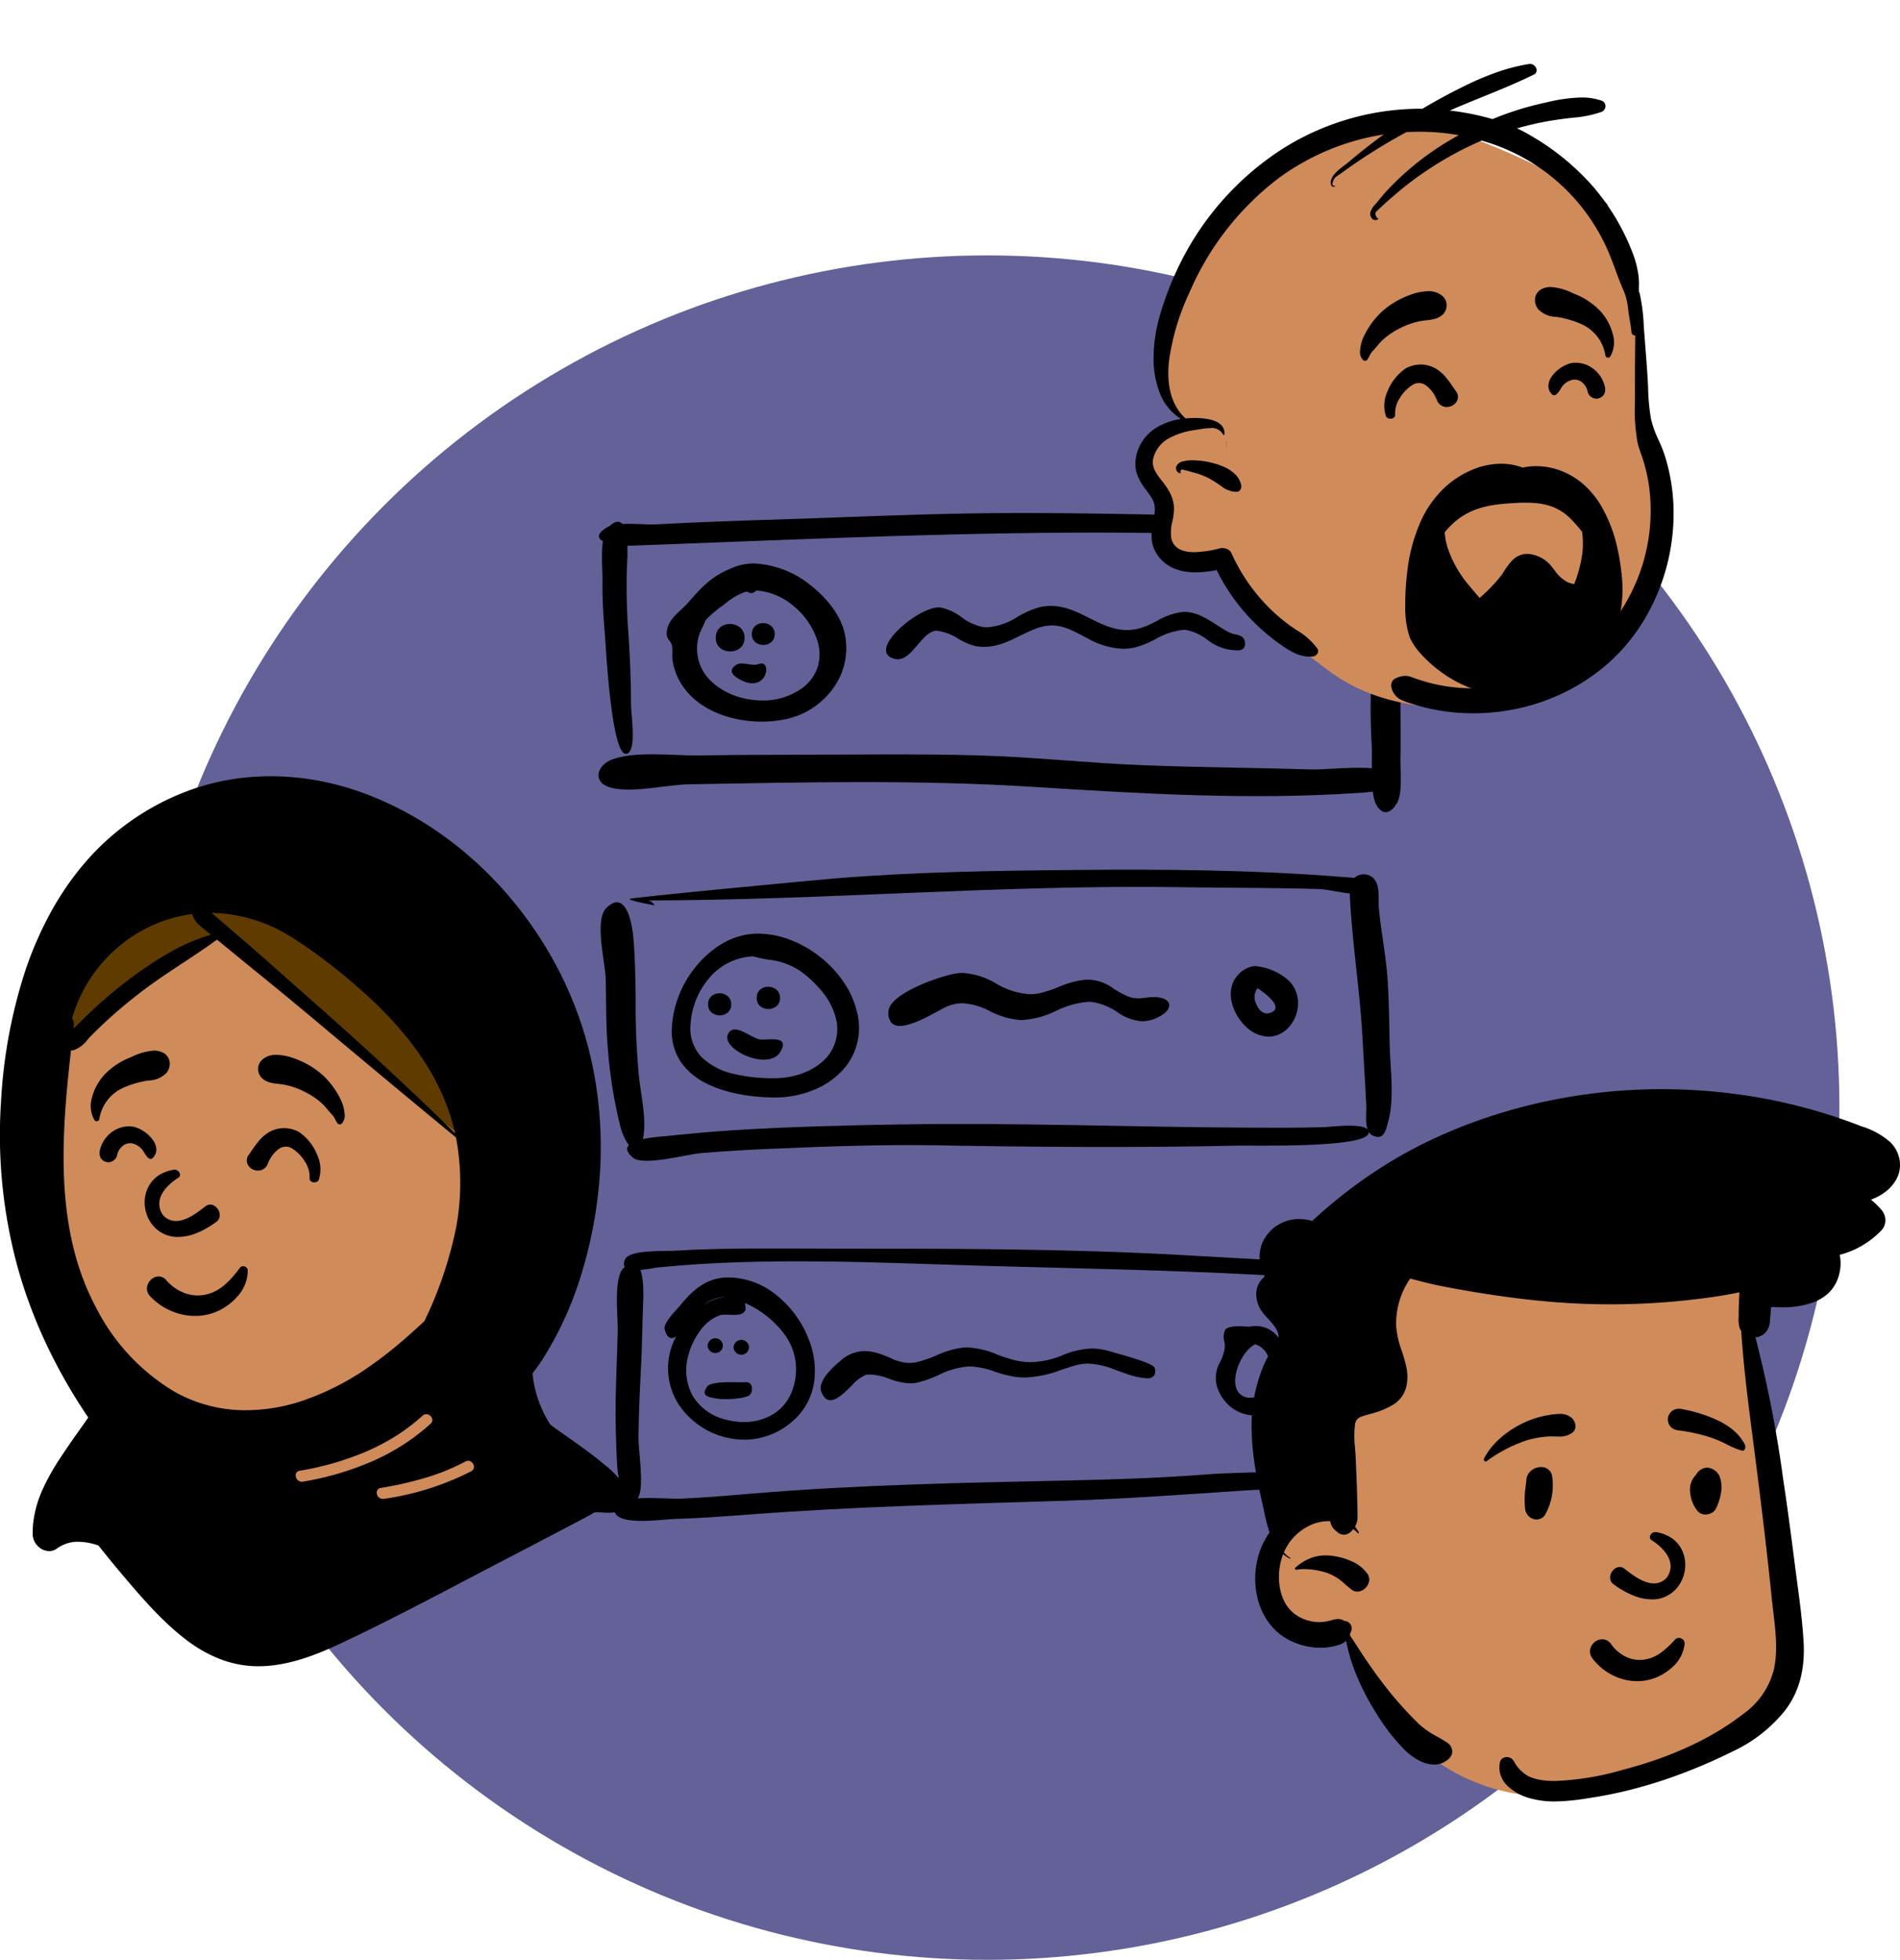 <svg xmlns="http://www.w3.org/2000/svg" width="334.414" height="344.952" viewBox="0 0 334.414 344.952">
  <g id="timline-2" transform="translate(12008.75 -5469.048)">
    <circle id="Ellipse_136" data-name="Ellipse 136" cx="150" cy="150" r="150" transform="translate(-11985 5514)" fill="#636198"/>
    <g id="Cells" transform="translate(-11903.618 5559.216)">
      <path id="Fill_5" data-name="Fill 5" d="M1.082,1C-.487,2.568.123,8.136.09,10.2.039,13.4.239,16.584.507,19.78.687,21.92,1.7,42.343,4.518,40.775c1.589-.884.593-6.792.59-8.66-.006-4.154-.179-8.3-.456-12.444A108.911,108.911,0,0,1,4.381,8.163C4.417,7.222,5.3-3.222,1.082,1" transform="translate(0.822 1.665)"/>
      <path id="Fill_7" data-name="Fill 7" d="M69.963.018C56.482.125,43.007.79,29.532,1.2c-6.484.2-12.964.445-19.441.8-2.207.123-6.941-.584-8.779.592-4.082,2.611,2.5,3.221,4.256,3.157,26.666-.967,53.341-2.24,80.03-2.3,13.092-.029,26.177.344,39.271.26,5-.032,10.547-2.188,11.811,3.637,1.427,6.574-.213,13.893-.659,20.5a115.9,115.9,0,0,0,.007,13.134c.127,2.823-.2,6,.295,8.773.48,2.667,2.4,4.267,4.156,1.279,1.05-1.785.528-6.194.6-8.262.094-2.786.006-5.57.006-8.356,0-6.8.959-13.574.832-20.373C141.833,9.657,141.6,1.709,136.07.656,129.981-.5,122.5.662,116.264.591,100.824.415,85.409-.1,69.963.018" transform="translate(0.277 0.131)"/>
      <path id="Fill_9" data-name="Fill 9" d="M32.888.084q-7.625,0-15.25.115C13.279.27,6.425-.638,2.368.922c-2.778,1.068-3.515,4.169,0,4.995,3.834.9,9.613-.572,13.624-.643,20.115-.355,40.424-.818,60.512.454,18.822,1.192,38.007,2.347,56.857,1.089,1.586-.106,9.675-.428,5.984-3.46-2.153-1.77-10.881-.606-13.679-.69-9.871-.3-19.751-.364-29.618-.738C86.308,1.559,76.613.464,66.871.193,55.553-.122,44.21.084,32.888.084" transform="translate(0.206 42.6)"/>
      <path id="face" d="M16.725,27.834h0c-6.889,0-14.409-3.308-15.679-10.7A6.878,6.878,0,0,1,1,15.824a5.859,5.859,0,0,0-.072-1.412,2.726,2.726,0,0,0-.441-.823A2.163,2.163,0,0,1,0,12.539c-.014-2.014,1.152-3.11,2.5-4.38A19.986,19.986,0,0,0,3.991,6.654C6.68,3.536,8.379,2.008,11.94.617A9.38,9.38,0,0,1,15.37,0,17,17,0,0,1,25.378,3.879c3.133,2.442,5.3,5.514,5.949,8.43a11.99,11.99,0,0,1-1.656,9.12,13.761,13.761,0,0,1-8.642,5.957A20.4,20.4,0,0,1,16.725,27.834ZM5.96,11.931h0a7.847,7.847,0,0,0,.758,7.5c1.975,2.843,5.942,4.68,10.106,4.681a11.715,11.715,0,0,0,6.721-1.964,7.523,7.523,0,0,0,3.041-3.931,7.758,7.758,0,0,0-.036-4.538A13.032,13.032,0,0,0,22.46,7.6,11.3,11.3,0,0,0,15.8,4.761a1.723,1.723,0,0,1-.95.467.819.819,0,0,1-.391-.12l-.009,0a.891.891,0,0,0-.426-.125.96.96,0,0,0-.29.049,11.65,11.65,0,0,0-3.4,2.013l-.246.186-.284.213a19.3,19.3,0,0,0-2.919,2.5c0,.005-.107.23-.236.515-.251.554-.671,1.478-.694,1.488a.02.02,0,0,1,0-.012Z" transform="translate(12.209 9.01)"/>
      <path id="Fill_13" data-name="Fill 13" d="M0,2.433c0,3.212,5.073,3.212,5.073,0C5.073-.742,0-.879,0,2.433" transform="translate(20.847 19.657)"/>
      <path id="Fill_15" data-name="Fill 15" d="M0,1.933c0,2.552,4.031,2.552,4.031,0C4.031-.59,0-.7,0,1.933" transform="translate(27.193 19.507)"/>
      <path id="Fill_17" data-name="Fill 17" d="M4.788.094C3.5.59,1.86-.438.8.24c-1.877,1.2,0,2.289,1.011,2.771C6.34,5.184,7.146-.809,4.788.094" transform="translate(23.654 26.608)"/>
      <path id="Fill_19" data-name="Fill 19" d="M2.054,9.385a2.284,2.284,0,0,1-.6-.083C.381,9.009-.1,8.409.018,7.518c.2-1.484,2.028-3.374,3.673-4.648C5.77,1.26,7.911.259,9.279.259a2.417,2.417,0,0,1,.338.023,9.348,9.348,0,0,1,3.69,1.712,9.081,9.081,0,0,0,3.831,1.732,5.962,5.962,0,0,0,.679.039A11.537,11.537,0,0,0,23.174,1.9a15.75,15.75,0,0,1,3.9-1.686A8.92,8.92,0,0,1,29.023,0c2.5,0,4.651,1.08,6.73,2.123l.042.021c2.059,1.033,4.188,2.1,6.59,2.1a8.628,8.628,0,0,0,3-.549c.332-.121.693-.274,1.106-.467l.026-.01c.4-.19.8-.394,1.191-.592a11.843,11.843,0,0,1,4.417-1.56c.126-.008.253-.012.379-.012,2.131,0,3.958,1.172,5.724,2.306.7.447,1.416.909,2.134,1.283a4.7,4.7,0,0,0,1.061.344c.842.2,1.636.393,1.746,1.4a1.311,1.311,0,0,1-.236,1.061,1.448,1.448,0,0,1-1.141.364,8.985,8.985,0,0,1-.99-.075c-.132-.015-.256-.029-.377-.04a8.78,8.78,0,0,1-3.894-1.755A8.72,8.72,0,0,0,52.782,4.23a4.045,4.045,0,0,0-.42-.022A12.737,12.737,0,0,0,47.348,5.88a16.237,16.237,0,0,1-3.79,1.486,9.966,9.966,0,0,1-1.822.172,13.614,13.614,0,0,1-6.3-1.858l-.659-.343c-2.029-1.061-3.632-1.9-5.574-1.9a8.268,8.268,0,0,0-3.12.671c-.877.355-1.713.761-2.521,1.154-2.048,1-3.982,1.937-6.311,1.937a8.936,8.936,0,0,1-1.48-.126A11.32,11.32,0,0,1,12.7,5.77a9.032,9.032,0,0,0-3.72-1.4,2.489,2.489,0,0,0-.27.014C7.534,4.518,6.534,5.7,5.566,6.84,4.506,8.091,3.411,9.385,2.054,9.385Z" transform="translate(50.818 16.483)"/>
      <path id="Fill_21" data-name="Fill 21" d="M78.232.053C64.377.181,50.475.386,36.658,1.5,33.383,1.76-.063,4.918,0,5.146c.117.421,4.419,1.064,4.392,1.163Q3.957,5.23,2.4,5.416c31.721,0,63.341-2.84,95.1-2.329,7.981.128,15.992.074,23.967.326,1.991.063,6.924,1.49,8.488.591,4.1-2.36-3.351-2.632-4.586-2.731C109.746.022,93.907-.1,78.232.053" transform="translate(5.659 62.906)"/>
      <path id="Fill_23" data-name="Fill 23" d="M.962,1.037C-1.11,3.114.8,10.584.879,13.392c.118,4.06.021,8.148.377,12.2a82.5,82.5,0,0,0,2.251,14.04c.668,2.472,3.014,6.4,3.944,1.909.664-3.208-.344-7.464-.695-10.733a126.508,126.508,0,0,1-.6-13.081c-.016-3.828-.089-7.673-.4-11.489C5.59,4.254,4.593-2.575.962,1.037" transform="translate(0.591 68.655)"/>
      <path id="Fill_25" data-name="Fill 25" d="M48.414.083c-9.832.169-19.686.4-29.5,1.015C14.89,1.35,10.87,1.725,6.861,2.15c-.818.086-9.871.454-5.826,3.8,1.826,1.508,9.337-.577,11.817-.794,4.172-.366,8.344-.6,12.528-.781,9.7-.412,19.42-.775,29.124-.607,17.724.308,35.333.445,53.062.049,2.519-.056,22.252.471,22.922-2.149.54-2.112-6.517-1.143-7.8-1.1-4.72.141-9.441.108-14.163.084-20-.1-40.122-.9-60.11-.56" transform="translate(5.251 107.655)"/>
      <path id="Fill_27" data-name="Fill 27" d="M0,2.46c.312,8.754,1.8,17.5,2.28,26.279.218,4.014.474,8.024.671,12.039.063,1.3-.459,4.416,1.073,5.161,2.1,1.022,2.384-1.037,2.777-2.43,1.136-4.023.368-9.249.264-13.381-.1-4-.107-8.011-.4-12.005-.3-4.081-1.124-8.085-1.505-12.151C5,4.252,5.562,1.39,3.737.323A2.5,2.5,0,0,0,0,2.46" transform="translate(132.398 63.727)"/>
      <path id="face-2" data-name="face" d="M18.177,28.838h-.153c-2.625-.023-7.646-.366-11.774-2.406A11.9,11.9,0,0,1,1.8,22.856,9.662,9.662,0,0,1,0,17.131,18.5,18.5,0,0,1,4.208,5.861,17.085,17.085,0,0,1,8.839,1.788,12.382,12.382,0,0,1,14.527.018c.23-.012.464-.018.7-.018a15.84,15.84,0,0,1,5.658,1.1,19.928,19.928,0,0,1,5.2,2.968,19.843,19.843,0,0,1,4.1,4.346,15.675,15.675,0,0,1,2.384,5.233,11.061,11.061,0,0,1-1.95,9.749,13.81,13.81,0,0,1-5.429,4.028,17.928,17.928,0,0,1-7.007,1.414h0Zm-3.87-24.85A10.733,10.733,0,0,0,6.514,7.909,13.861,13.861,0,0,0,3.3,16.2a7.241,7.241,0,0,0,1.962,5.526,11.73,11.73,0,0,0,5.75,2.976,28.786,28.786,0,0,0,6.777.741l.46,0c3.911-.049,7.511-1.626,9.4-4.116a7.647,7.647,0,0,0,1.134-6.836,11.881,11.881,0,0,0-2.29-4.271,20.461,20.461,0,0,0-3.527-3.4,12.075,12.075,0,0,0-5.9-2.239,25.967,25.967,0,0,1-2.75-.587Z" transform="translate(13.096 74.167)"/>
      <path id="Fill_31" data-name="Fill 31" d="M0,1.955c0,2.581,4.078,2.581,4.078,0C4.078-.6,0-.706,0,1.955" transform="translate(19.496 84.659)"/>
      <path id="Fill_33" data-name="Fill 33" d="M0,1.971c0,2.6,4.111,2.6,4.111,0C4.111-.6,0-.712,0,1.971" transform="translate(28.05 83.51)"/>
      <path id="Fill_35" data-name="Fill 35" d="M.471.343c-2.654,2.65,6.671,7.3,8.87,3.609C11.147.924,7.215,1.928,5.82,1.764,4.305,1.586,1.708-.89.471.343" transform="translate(22.863 91.026)"/>
      <path id="Fill_37" data-name="Fill 37" d="M2.021,9.317h0A1.954,1.954,0,0,1,.553,8.794,2.655,2.655,0,0,1,0,6.8C.121,3.642,8.869.652,11.631.135A7.805,7.805,0,0,1,13.065,0a13.114,13.114,0,0,1,5.871,1.857l.025.013a13.213,13.213,0,0,0,5.957,1.871,8.2,8.2,0,0,0,1.785-.2,23.319,23.319,0,0,0,3.24-1.069,16.83,16.83,0,0,1,4.47-1.263c.25-.022.5-.034.731-.034a7.744,7.744,0,0,1,4.462,1.575A16.572,16.572,0,0,0,42.12,4.108a4.6,4.6,0,0,0,1.812.36,10.319,10.319,0,0,0,1.317-.11l.03,0a11.006,11.006,0,0,1,1.407-.113c.134,0,.268,0,.4.013,1.333.085,2.177.534,2.316,1.231.151.761-.585,1.639-1.92,2.292a6.359,6.359,0,0,1-2.82.721,8.587,8.587,0,0,1-4.4-1.625,10.7,10.7,0,0,0-4.343-1.757,6.589,6.589,0,0,0-.7-.037,15.248,15.248,0,0,0-5.667,1.565l-.091.038a15.84,15.84,0,0,1-5.932,1.6c-.11,0-.221,0-.329-.007A14.185,14.185,0,0,1,17.809,6.7,11.493,11.493,0,0,0,13.052,5.33,7.212,7.212,0,0,0,10.3,5.9c-.331.135-.865.426-1.54.8C6.848,7.739,3.96,9.317,2.021,9.317Z" transform="translate(51.24 81.085)"/>
      <path id="point" d="M6.641,12.414h0a6,6,0,0,1-4.11-1.892A8.7,8.7,0,0,1,.154,6.287,5.614,5.614,0,0,1,.4,2.857,5.1,5.1,0,0,1,3.107.249,3.061,3.061,0,0,1,4.383,0a10.164,10.164,0,0,1,5.752,2.49,5.42,5.42,0,0,1,1.688,4.142,6.176,6.176,0,0,1-2.091,4.579A4.717,4.717,0,0,1,6.641,12.414ZM4.7,3.888a2.573,2.573,0,0,0-.24,2.735c.412,1.039,1.15,1.711,1.88,1.711A1.26,1.26,0,0,0,6.61,8.3c.76-.168,1.18-.47,1.249-.9.222-1.375-3.127-3.5-3.162-3.518Z" transform="translate(111.498 79.885)"/>
      <path id="Fill_41" data-name="Fill 41" d="M37.7.032c-9.6,0-19.287-.2-28.876.37C7.214.5,1.066.192.235,1.878c-1.521,3.085,4.8,1.554,5.723,1.461,19.092-1.911,39.035-.812,58.19-.267,15.666.445,31.248.722,46.895,1.529q6.169.318,12.332.695c1.339.081,4.711.969,4.993-1.171.261-1.98-3.944-1.533-4.995-1.588q-12.532-.66-25.056-1.371C78.214.033,57.839.029,37.7.032" transform="translate(4.672 129.576)"/>
      <path id="Fill_43" data-name="Fill 43" d="M1.387.987c-1.793,1.783-.953,8.59-1,10.84C.3,15.762.111,19.694.028,23.628-.059,27.74.062,31.871.3,35.977c.1,1.724,1.517,10.056,3.745,5.288,1-2.131-.024-8.066-.009-10.48.027-4.394.264-8.769.483-13.157.188-3.772.195-7.548.36-11.321.052-1.2.195-9.022-3.5-5.32" transform="translate(3.211 132.053)"/>
      <path id="Fill_45" data-name="Fill 45" d="M131.645.008c-9.344.958-18.838.5-28.218,1.212-8.084.609-16.16.859-24.264,1.03-18.352.388-36.735.765-55.034,2.295-4.17.348-8.336.718-12.517.9C9.52,5.544.745,4.592.091,6.8c-1.113,3.754,8.271,2.269,10.3,2.21,4.451-.129,8.881-.45,13.32-.788C42.365,6.8,61.094,6.371,79.792,5.781c10.169-.321,20.268-1.065,30.414-1.742,5.057-.337,10.129-.348,15.185-.675,1.323-.086,6.007.083,6.959-.982.654-.731.819-2.516-.706-2.374" transform="translate(3.011 168.182)"/>
      <path id="Fill_47" data-name="Fill 47" d="M0,2.737C.323,11.7.829,20.651,1.132,29.612c.091,2.695-.723,7.524.778,9.9,2.413,3.821,4.3-.223,4.738-2.6,1.395-7.515-.1-15.816-.494-23.377C6,10.646,6.9,4.226,5.506,1.644,4.178-.815-.117-.568,0,2.737" transform="translate(131.486 130.941)"/>
      <path id="hola_:_" data-name="hola :)" d="M7.012,15.765a7.51,7.51,0,0,1-2.438-.446,6.679,6.679,0,0,1-2.7-1.823A7.451,7.451,0,0,1,.237,10.679,5.612,5.612,0,0,1,.8,6.3a8.2,8.2,0,0,0,.812-2.6,4.565,4.565,0,0,0-.081-.937A2.989,2.989,0,0,1,1.672.672C1.993.249,2.774.043,4.058.043c.472,0,.932.026,1.338.049.207.012.4.023.562.028A5.806,5.806,0,0,1,7.106,0a4.89,4.89,0,0,1,4.207,2.463,10.293,10.293,0,0,1,1.461,5.419,9.123,9.123,0,0,1-2.186,6.409A4.863,4.863,0,0,1,7.012,15.765ZM6.961,3.214h0C4.806,4.256,2.978,8.2,3.53,10.609a2.466,2.466,0,0,0,2.7,1.994,5.678,5.678,0,0,0,.8-.06,2.905,2.905,0,0,0,2.042-1.311A5.12,5.12,0,0,0,9.841,8.7,7.073,7.073,0,0,0,9.2,5.284,3.684,3.684,0,0,0,6.961,3.214Z" transform="translate(108.84 143.226)"/>
      <path id="Fill_51" data-name="Fill 51" d="M14.008,28.552h0A13.928,13.928,0,0,1,2.354,22.141a11.758,11.758,0,0,1-.279-11.814,1.369,1.369,0,0,1-.823.355c-.726,0-1.08-.97-1.227-1.549-.23-.907,1.2-2.5,2.153-3.549.218-.242.406-.45.536-.609C4.764,2.462,7.175.121,10.909.007,11.039,0,11.171,0,11.3,0a13.6,13.6,0,0,1,8.587,3.274,18.562,18.562,0,0,1,5.542,7.734,14.724,14.724,0,0,1,.871,7.58,11.163,11.163,0,0,1-3.742,6.693A12.8,12.8,0,0,1,14.008,28.552Zm-3.344-22a3.191,3.191,0,0,0-.913.1A7.38,7.38,0,0,0,6.235,9.425a12.643,12.643,0,0,0-1.991,4.082,9.488,9.488,0,0,0,.722,7.356A9.317,9.317,0,0,0,10.9,25.054a12.124,12.124,0,0,0,3.049.4,9.7,9.7,0,0,0,5.408-1.537,8.168,8.168,0,0,0,3.335-4.67,10.4,10.4,0,0,0-1.355-8.921,17.382,17.382,0,0,0-7.183-5.83q.032.27.063.54t.063.54c-.248.9-1.188,1.025-2.075,1.025-.263,0-.539-.012-.783-.022h-.025C11.139,6.564,10.9,6.554,10.665,6.554Zm.2-3.159A6.715,6.715,0,0,0,6.75,4.95,8.362,8.362,0,0,1,10.867,3.395Z" transform="translate(11.832 134.674)"/>
      <path id="Fill_53" data-name="Fill 53" d="M0,1.29a1.336,1.336,0,0,0,2.671,0A1.336,1.336,0,0,0,0,1.29" transform="translate(19.429 145.391)"/>
      <path id="Fill_55" data-name="Fill 55" d="M0,1.311a1.358,1.358,0,0,0,2.714,0A1.358,1.358,0,0,0,0,1.311" transform="translate(23.987 145.663)"/>
      <path id="Fill_57" data-name="Fill 57" d="M7.168.006C5.9.109,1.251-.323.436.79c-1.363,1.858.812,1.923,1.881,2.123.962.181,5.146.079,5.736-.776.521-.755.4-2.24-.885-2.131" transform="translate(18.887 153.109)"/>
      <path id="Fill_59" data-name="Fill 59" d="M1.718,9.293h0c-.67,0-1.186-.46-1.579-1.408C-.682,5.9,2.368,3.31,3.37,2.458A6.461,6.461,0,0,1,7.711.645a8.613,8.613,0,0,1,2.6.458c.739.235,1.359.5,1.958.755a8.011,8.011,0,0,0,3.3.879,6.726,6.726,0,0,0,1.581-.2A22.978,22.978,0,0,0,20.4,1.4,15.859,15.859,0,0,1,25.17.023c.2-.015.4-.023.6-.023A15.634,15.634,0,0,1,31.1,1.27a23.569,23.569,0,0,0,3.537,1.09A12.151,12.151,0,0,0,37,2.6a15.447,15.447,0,0,0,5.523-1.2A14.468,14.468,0,0,1,47.73.2a11.746,11.746,0,0,1,3.6.617c.163.052.482.141.886.255,2.061.58,6.351,1.787,6.556,2.523a1.554,1.554,0,0,1-.1,1.375,1.569,1.569,0,0,1-1.311.464,13.1,13.1,0,0,1-3.668-.839l-.006,0-.191-.065c-.494-.166-.97-.338-1.43-.5A14.392,14.392,0,0,0,47.1,2.849a8.327,8.327,0,0,0-2.311.333c-.874.249-1.689.518-2.477.778a19.7,19.7,0,0,1-6.367,1.335,13.365,13.365,0,0,1-1.769-.12A20.2,20.2,0,0,1,30.759,4.3a15.09,15.09,0,0,0-4.523-.955h-.054a14.229,14.229,0,0,0-5.437,1.52,20.8,20.8,0,0,1-3.721,1.325,6.03,6.03,0,0,1-1.274.135,11.223,11.223,0,0,1-3.605-.778l-.094-.032a10.432,10.432,0,0,0-3.317-.746,4.762,4.762,0,0,0-.805.067A6.981,6.981,0,0,0,5.444,6.748C4.227,7.941,2.848,9.293,1.718,9.293Z" transform="translate(39.314 146.989)"/>
    </g>
    <g id="Group_248" data-name="Group 248" transform="translate(-581 296.298)">
      <path id="_Skin" data-name="✋ Skin" d="M39.9.019C2.27,1.21,0,19.083,0,49.057s19.52,48.861,26.707,52.16S52.821,118.681,69.9,112.153s12.133-34.109,12.133-45.96S77.526-1.172,39.9.019Z" transform="translate(-11421.555 5326.399)" fill="#d08b5b"/>
      <path id="_hijab" data-name="🧕 hijab" d="M72.015,46.462Q60.345-1.125,29.406.027C-1.532,1.179-1.206,32.713.735,29.838q1.9-2.818,26.636-19.687l1.019-.694Z" transform="translate(-11417.303 5327.524)" fill="#5f3b00"/>
      <path id="_Ink" data-name="🖍 Ink" d="M64.98,0c-5.248,0-10.244,2.012-14.44,3.98C43.058,7.487,35.6,11.4,28.384,15.19l-.005,0c-2.217,1.164-4.509,2.367-6.765,3.539-5.6,2.91-10.186,5.31-14.417,7.553-.4.211-.923.5-1.439.82H5.629l-.278,0c-.321,0-.652-.02-1-.04s-.721-.043-1.08-.043a4.75,4.75,0,0,0-1.442.184A2.546,2.546,0,0,0,.116,28.929a3,3,0,0,0-.11,1.027,4.522,4.522,0,0,0,.645,2,15.264,15.264,0,0,0,3.393,3.539l.241.2c1.454,1.226,2.952,2.324,4.226,3.237.593.425,1.2.852,1.789,1.265,1.065.748,2.166,1.521,3.224,2.313l.04.06c.075.115.153.233.228.353a19.912,19.912,0,0,1,2.892,8.655,28.664,28.664,0,0,0-1.695,2.34A60.954,60.954,0,0,0,8.3,68.335a77.666,77.666,0,0,0-3.232,15.58A71.515,71.515,0,0,0,5.16,99.7a66.268,66.268,0,0,0,9.615,27.541,67.991,67.991,0,0,0,8.3,10.784,64.719,64.719,0,0,0,10.3,8.854,59.443,59.443,0,0,0,11.967,6.394,49.488,49.488,0,0,0,8.572,2.508,46.272,46.272,0,0,0,8.859.869,43.164,43.164,0,0,0,8.079-.757,40.628,40.628,0,0,0,6.609-1.862,43.759,43.759,0,0,0,6.26-2.934,44.912,44.912,0,0,0,5.732-3.873,43.591,43.591,0,0,0,5.024-4.679A48.87,48.87,0,0,0,98.157,138a53.283,53.283,0,0,0,3.12-4.924,62.989,62.989,0,0,0,4.7-10.7,89.677,89.677,0,0,0,4.258-23,88.218,88.218,0,0,0-3.08-29.695,86.478,86.478,0,0,0-5.1-13.419,95.424,95.424,0,0,0-7.173-12.476c.258-.387.543-.8.925-1.335,1.271-1.779,2.628-3.7,3.938-5.7a39.538,39.538,0,0,0,3.11-5.509,19.786,19.786,0,0,0,1.715-6.016,15.774,15.774,0,0,0,.09-2.07,2.99,2.99,0,0,0-.91-2.009,2.871,2.871,0,0,0-1.985-.884,2.284,2.284,0,0,0-1.36.45,6.244,6.244,0,0,1-3.781,1.2,11.26,11.26,0,0,1-3.544-.664c-1.313-1.663-2.674-3.332-4.045-4.96C85.8,12.471,82.146,8.135,77.8,4.777a24.333,24.333,0,0,0-6-3.465A18.71,18.71,0,0,0,65.011,0ZM28.018,36.165a.961.961,0,0,1-.638-.249,1.149,1.149,0,0,1-.356-.579.874.874,0,0,1,.467-1.027A49.162,49.162,0,0,1,42.85,29.458a1.152,1.152,0,0,1,.191-.016A1.1,1.1,0,0,1,44.1,30.47a.809.809,0,0,1-.72.916,64.29,64.29,0,0,0-7.636,1.72A38.232,38.232,0,0,0,28.5,36.037,1.016,1.016,0,0,1,28.018,36.165Zm7.364,8.2a1.119,1.119,0,0,1-1-.7.864.864,0,0,1,.253-.986,37.789,37.789,0,0,1,10.486-6.7,51.807,51.807,0,0,1,11.987-3.489,1.15,1.15,0,0,1,.192-.017,1.1,1.1,0,0,1,1.059,1.027.811.811,0,0,1-.719.918,51.123,51.123,0,0,0-11.511,3.3,38.633,38.633,0,0,0-5.3,2.758,33.129,33.129,0,0,0-4.779,3.624A.977.977,0,0,1,35.382,44.361ZM72.223,127.89l-.493-.4-.032-.026-.471-.383c-.812-.662-1.627-1.331-2.415-1.978l0,0c-1.185-.972-2.41-1.978-3.623-2.958-4.326-3.5-8.6-7.065-11.842-9.783-6.335-5.309-14.7-12.3-23.19-19.287a42.947,42.947,0,0,1-.025-15.842,68.717,68.717,0,0,1,5.59-16.487c1.675-1.567,3.1-2.837,4.476-4,1.639-1.379,3.2-2.585,4.764-3.686a46.6,46.6,0,0,1,12.37-6.383,31.4,31.4,0,0,1,9.743-1.612,25.351,25.351,0,0,1,12.512,3.192A36.325,36.325,0,0,1,93.448,63.02c7.347,13.636,6.234,29.9,4.465,45.388a1.163,1.163,0,0,0-.163-.012,1.321,1.321,0,0,0-.339.046,5.523,5.523,0,0,0-2.456,1.9c-.219.245-.426.476-.639.69-1.012,1.019-2.046,2.009-3.075,2.943-1.962,1.781-4.071,3.519-6.267,5.167-2.172,1.627-4.473,3.145-6.7,4.614C76.27,125.077,74.2,126.446,72.223,127.89Zm.955,4.71a27.193,27.193,0,0,1-14.465-4.522c-2.085-1.323-4.228-2.837-6.37-4.5-1.95-1.513-3.962-3.2-5.98-5.01-8.681-7.791-13.894-15.724-15.935-24.25l-.017-.07c-.034-.141-.068-.288-.1-.432,6.806,6.661,14.044,13.412,21.512,20.068,2.28,2.032,4.606,4.089,6.855,6.078l0,0,0,0c1.509,1.335,3.07,2.715,4.6,4.076,1.732,1.536,3.516,3.072,5.241,4.557l.634.546.7.6.006.005c.735.632,1.495,1.286,2.243,1.927.128.11.258.224.383.335l0,0C72.718,132.212,72.946,132.414,73.178,132.6Zm3.4-.2a1.244,1.244,0,0,0-.053-.218,3.824,3.824,0,0,0-.836-1.378,10.815,10.815,0,0,0-1.205-1.072l0,0-.225-.182c-.337-.272-.674-.548-.963-.785a34.2,34.2,0,0,0,6.987-2.983,62.082,62.082,0,0,0,6.4-4.142,77.621,77.621,0,0,0,6.728-5.495c1.039-.947,2.072-1.939,3.07-2.95.158-.159.327-.319.506-.489l0,0c.16-.151.325-.308.487-.469l-.028.236,0,.029-.044.376a1.637,1.637,0,0,0,.323,1.155,25.693,25.693,0,0,1-7.852,12.335A25.115,25.115,0,0,1,76.576,132.4Z" transform="translate(-11317.336 5466.029) rotate(180)"/>
      <path id="_Ink-2" data-name="🖍 Ink" d="M26.322,0a9.526,9.526,0,0,0-5.278,1.561,10.058,10.058,0,0,0-2.183,1.886,6.8,6.8,0,0,0-1.806,4.54.745.745,0,0,0,.177.475.83.83,0,0,0,.441.265.853.853,0,0,0,.194.023.783.783,0,0,0,.322-.068.687.687,0,0,0,.34-.335c.158-.208.367-.481.577-.745,1.58-1.95,3.1-3.352,5.377-3.854a6.383,6.383,0,0,1,1.37-.149,6.705,6.705,0,0,1,2.313.419A7.867,7.867,0,0,1,31.4,6.294a1.738,1.738,0,0,0,1.323.654h.011a2.034,2.034,0,0,0,1.407-.623A2.195,2.195,0,0,0,34.8,4.892a1.916,1.916,0,0,0-.544-1.407,10.905,10.905,0,0,0-2.295-1.87A11.107,11.107,0,0,0,29.26.422,10.56,10.56,0,0,0,26.322,0ZM29.3,13.9h0a8.729,8.729,0,0,0-3.112.627,15.718,15.718,0,0,0-3.66,2.077,1.406,1.406,0,0,0-.511.812,1.683,1.683,0,0,0,.072.912,2.075,2.075,0,0,0,.616.891,1.5,1.5,0,0,0,.96.375,1.362,1.362,0,0,0,.743-.228l.242-.187.008-.006c1.272-.983,3.193-2.469,5.037-2.469a3.007,3.007,0,0,1,2.241.994,3.314,3.314,0,0,1,.629,2.668c-.425,2.074-2.681,3.586-3.362,4a.628.628,0,0,0-.17.722.934.934,0,0,0,.91.646,1.273,1.273,0,0,0,.215-.019,6.79,6.79,0,0,0,2.388-.862,5.416,5.416,0,0,0,1.606-1.48,5.881,5.881,0,0,0,1.025-3.93,6.275,6.275,0,0,0-1.709-3.835A5.656,5.656,0,0,0,29.3,13.9ZM5.37,23.513a1.2,1.2,0,0,0-.347.051.7.7,0,0,0-.475.409,6.016,6.016,0,0,0,.291,4.381,8.889,8.889,0,0,0,3.2,4.018,5.556,5.556,0,0,0,2.635.679,5.279,5.279,0,0,0,2.54-.655,6.609,6.609,0,0,0,1.755-1.443,18.189,18.189,0,0,0,1.362-1.813c.179-.261.365-.531.553-.793a1.6,1.6,0,0,0,.269-1.485,1.92,1.92,0,0,0-1.09-1.125,2.086,2.086,0,0,0-.8-.165,1.832,1.832,0,0,0-.716.142,1.925,1.925,0,0,0-1.033,1.091,5.726,5.726,0,0,1-1.969,2.613,2.1,2.1,0,0,1-2.111.161,6.9,6.9,0,0,1-2.457-2.45,4.8,4.8,0,0,1-.806-2.862.649.649,0,0,0-.21-.546.818.818,0,0,0-.456-.2A1.073,1.073,0,0,0,5.37,23.513Zm36.24,3.529a1.562,1.562,0,0,0-.451.073,1.7,1.7,0,0,0-.7.421,1.4,1.4,0,0,0-.392.708,2.9,2.9,0,0,1-1.018,1.695,2.032,2.032,0,0,1-1.625.427,3.12,3.12,0,0,1-1.748-1.048,3.839,3.839,0,0,1-.367-.535l-.011-.018a3.906,3.906,0,0,0-.726-.953.708.708,0,0,0-.449-.169.671.671,0,0,0-.2.031,2.072,2.072,0,0,0-.774,1.681,3.083,3.083,0,0,0,.567,1.562,6.158,6.158,0,0,0,3.3,2.347,4.682,4.682,0,0,0,.982.1,5.011,5.011,0,0,0,2.882-.938,5.472,5.472,0,0,0,2.238-3.425,1.822,1.822,0,0,0-.092-1.011,1.419,1.419,0,0,0-.662-.736A1.573,1.573,0,0,0,41.609,27.042ZM.859,33.712a.417.417,0,0,0-.054,0,.507.507,0,0,0-.264.128A1.92,1.92,0,0,0,0,35.424a6.839,6.839,0,0,0,.7,2.657,14.4,14.4,0,0,0,3.056,4.2,14.856,14.856,0,0,0,4.8,2.926,10.332,10.332,0,0,0,3.425.755c.071,0,.142,0,.212,0a4.115,4.115,0,0,0,1.274-.242A3.352,3.352,0,0,0,14.6,45.01a2.106,2.106,0,0,0,.629-1.538A2.2,2.2,0,0,0,14.6,41.9a3.251,3.251,0,0,0-1.344-.785,7.813,7.813,0,0,0-1.467-.262,13.337,13.337,0,0,1-1.429-.211,13.428,13.428,0,0,1-3.451-1.26,12.773,12.773,0,0,1-3.235-2.293c-.211-.226-.412-.465-.606-.7l-.005-.006c-.181-.215-.351-.418-.533-.617-.2-.221-.388-.443-.61-.711a3.023,3.023,0,0,1-.172-.3c-.044-.092-.087-.177-.13-.259-.081-.152-.158-.285-.231-.4-.144-.242-.218-.3-.277-.325A.62.62,0,0,0,.859,33.712Zm42.793.548a.49.49,0,0,0-.081.007.483.483,0,0,0-.246.12.463.463,0,0,0-.138.239,7.283,7.283,0,0,1-3.911,5.39,16.73,16.73,0,0,1-3.644,1.225c-.351.083-.728.138-1.093.192l-.017,0a4.6,4.6,0,0,0-3.156,1.331,2.657,2.657,0,0,0-.492.96,2.448,2.448,0,0,0-.059,1.033,2.121,2.121,0,0,0,1.152,1.57,3.467,3.467,0,0,0,1.609.368,10.533,10.533,0,0,0,3.866-1.079l.085-.036,0,0,.282-.12a12.688,12.688,0,0,0,4.424-2.952,9.561,9.561,0,0,0,2.274-4.2,5.043,5.043,0,0,0-.459-3.824.454.454,0,0,0-.207-.182A.478.478,0,0,0,43.652,34.261Z" transform="translate(-11367.086 5404.366) rotate(180)"/>
    </g>
    <g id="Group_246" data-name="Group 246" transform="translate(-11788.448 5660.753)">
      <g id="head_Pomp" data-name="head/Pomp" transform="translate(0)">
        <path id="_Skin-2" data-name="✋ Skin" d="M83.353,23.305c-.965-5.84,2.2-7.051,0-12.6C78.458.417,65.117.86,55.327.069c-10.919-.418-21.971,1.023-32.038,5.4A51.594,51.594,0,0,0,16.355,9.14,3.024,3.024,0,0,0,15.91,13.9C7.194,26.24,12.179,42.808,5.224,55.8c-1.285,2.322-2.984,4.4-4.1,6.821C-.574,66.295-.683,71.558,3.167,74c5.422,2.91,8.447-2.852,11.111,5.5,13.3,29.122,40.054,30.763,65.448,15.579a21.977,21.977,0,0,0,6.1-4.523c3.766-4.238,3.322-10.2,3.405-15.489q.07-4.652.024-9.3C89.135,53.2,84.971,35.766,83.353,23.305Z" transform="translate(3.5 20)" fill="#d08b5b"/>
        <path id="_Ink-3" data-name="🖍 Ink" d="M53.376,125.372a15.916,15.916,0,0,1-4.334-.548,9.244,9.244,0,0,1-4.021-2.2A4.878,4.878,0,0,1,43.84,120.8a4.37,4.37,0,0,1-.143-2.307,1.086,1.086,0,0,1,.44-.7,1.323,1.323,0,0,1,.759-.228,1.378,1.378,0,0,1,1.178.614l.127.2a6.3,6.3,0,0,0,2.533,2.559,8.277,8.277,0,0,0,2.144.647,14.393,14.393,0,0,0,2.238.184l.277,0a49.3,49.3,0,0,0,12.078-2.007c8.358-2.17,15.636-5.556,21.048-9.792A13.683,13.683,0,0,0,91.9,102.2c.737-3.266.32-6.765-.083-10.149-.088-.737-.179-1.5-.254-2.236-.734-7.213-1.631-14.87-2.907-24.83l-.213-1.653q-.11-.849-.22-1.7v-.011c-.809-6.237-1.645-12.686-2.054-19.064a1.955,1.955,0,0,1-.36-.855l-.07-.452a3.759,3.759,0,0,1-.028-1.07c0-1.292.038-2.522.11-3.758.012-.225.023-.452.03-.672-1.218.268-2.507.5-3.94.718a126.1,126.1,0,0,1-18.716,1.4c-3.1,0-6.248-.117-9.344-.347-4.318-.322-8.871-.876-13.918-1.693-2.419-.391-4.783-.818-7.027-1.27-1.374-.275-2.748-.635-4.077-.984l-.013,0-.911-.238a13.8,13.8,0,0,0-2.457,8.572,16.988,16.988,0,0,0,.979,4.187,24.315,24.315,0,0,1,.81,2.893,8.022,8.022,0,0,1,.061,2.988,5.162,5.162,0,0,1-2.283,3.488,14.058,14.058,0,0,1-3.916,1.633l-1.183.342c-.943.275-1.573.536-1.735,1.615A18.723,18.723,0,0,0,18.2,63.2c.047.6.092,1.165.113,1.724.027.686.057,1.378.085,2.047.065,1.524.133,3.1.17,4.65.007.308.016.621.024.924v.007c.023.833.047,1.694.045,2.54a3.481,3.481,0,0,1-.443,1.91,7.16,7.16,0,0,1,.66.993.112.112,0,0,1,0,.113.127.127,0,0,1-.106.063.106.106,0,0,1-.077-.034,6.542,6.542,0,0,0-.788-.7,6.483,6.483,0,0,1-.493.535l-.015-.02a1.586,1.586,0,0,1-1.124.469,1.77,1.77,0,0,1-1.154-.449l-.193-.168a2.7,2.7,0,0,1-1.061-1.65v0c-.008-.039-.015-.079-.02-.118-.085,0-.174,0-.263,0A7.749,7.749,0,0,0,9.822,77a9.253,9.253,0,0,0-4.15,4.53,5.244,5.244,0,0,0,1.147,1,.057.057,0,0,1,.025.066.06.06,0,0,1-.056.043.065.065,0,0,1-.028-.007,5.491,5.491,0,0,1-1.22-.783,11.046,11.046,0,0,0-.623,2.408c-.4,2.733.163,6.573,3.065,8.4a7.393,7.393,0,0,0,3.917,1.15h.02a7.694,7.694,0,0,0,1.908-.275c.1-.026.21-.054.313-.082h0a4.01,4.01,0,0,1,1.044-.187,2.178,2.178,0,0,1,1.113.3l-.095.008a.541.541,0,0,0-.145.021,1.433,1.433,0,0,0,.28.01,1.3,1.3,0,0,1,1.1.649,1.336,1.336,0,0,1,.013,1.292l-.06.136-.016.034-.016.034-.036.234,0,.026v.006l-.006.037-.014.047a.224.224,0,0,1-.009.023l1.5,2.287a87.27,87.27,0,0,0,5.858,8.14,67.051,67.051,0,0,0,4.77,5.177,15.062,15.062,0,0,0,3.209,2.219c.6.342,1.22.695,1.82,1.1a1.9,1.9,0,0,1,.841,1.374,1.633,1.633,0,0,1-.491,1.336,3.7,3.7,0,0,1-2.686,1.131,5.949,5.949,0,0,1-2.807-.808,10.915,10.915,0,0,1-2.388-1.79,34.739,34.739,0,0,1-4.93-6.345,45.432,45.432,0,0,1-3.288-6.184,34.307,34.307,0,0,1-1.215-3.26,29.839,29.839,0,0,1-.852-3.386,3.681,3.681,0,0,1-1.293.7,10.216,10.216,0,0,1-2.96.5c-.114,0-.229.006-.344.006A12.1,12.1,0,0,1,6.874,97.1a10.193,10.193,0,0,1-3.766-3.077,12.021,12.021,0,0,1-2.047-4.335A14.657,14.657,0,0,1,.85,83.6a13.477,13.477,0,0,1,2.3-5.579,33.21,33.21,0,0,1-1-3.906c-.082-.382-.158-.742-.238-1.094l-.158-.687C1.245,70.1.88,68.255.605,66.519a47.076,47.076,0,0,1-.586-5.877A27.411,27.411,0,0,1,1.934,49.064a22.222,22.222,0,0,1,1.383-2.82c.139-.236.307-.473.484-.723a5.083,5.083,0,0,0,.881-1.607c.3-1.22-.86-2.492-1.884-3.615a9.7,9.7,0,0,1-1.253-1.555,5.392,5.392,0,0,1-.739-2.673,3.961,3.961,0,0,1,.949-2.565,4.03,4.03,0,0,1,.54-.532,7.129,7.129,0,0,1-.9-3.629,6.345,6.345,0,0,1,1.235-3.606,7.1,7.1,0,0,1,4.465-2.772,7.371,7.371,0,0,1,1.249-.1,8.748,8.748,0,0,1,2.333.32,85.82,85.82,0,0,1,10.453-8.3,80.544,80.544,0,0,1,11.64-6.51A93.164,93.164,0,0,1,52.022,2.1,97.988,97.988,0,0,1,82.214.514a94.68,94.68,0,0,1,24.154,5.653l.68.263.338.13A13.559,13.559,0,0,1,112.479,9.4a5.842,5.842,0,0,1,1.034,1.453,5.638,5.638,0,0,1,.533,1.658,5.254,5.254,0,0,1-.61,3.419,7.122,7.122,0,0,1-1.893,2.143A9.326,9.326,0,0,1,109,19.439a15.074,15.074,0,0,1,1.8,1.748,2.894,2.894,0,0,1,.742,1.857,2.574,2.574,0,0,1-.742,1.846,15.393,15.393,0,0,1-3.354,2.64,15.548,15.548,0,0,1-3.943,1.63,7.689,7.689,0,0,1-.522,4.648,6.552,6.552,0,0,1-1.684,2.286,8.029,8.029,0,0,1-2.375,1.4,15.708,15.708,0,0,1-5.669.9c-.542,0-1.111-.018-1.692-.054l-.125-.008-.23,2.632a3.17,3.17,0,0,1-.705,1.8,2.693,2.693,0,0,1-1.682.907c-.049.008-.1.013-.15.017a212.361,212.361,0,0,1,4.875,24.92c.575,3.818,1.133,7.861,1.808,13.111l.187,1.459c.136,1.072.283,2.166.425,3.224v0c.484,3.607.984,7.337,1.185,11.008a23.637,23.637,0,0,1-.036,3.191,18.786,18.786,0,0,1-.5,3.076,16.037,16.037,0,0,1-1.046,2.92,15.294,15.294,0,0,1-1.661,2.723,25.6,25.6,0,0,1-9.135,7.193,95.816,95.816,0,0,1-12.166,5.061c-2.1.7-4.229,1.32-6.318,1.835-2.154.531-4.333.969-6.476,1.3l-.583.09A39,39,0,0,1,53.376,125.372ZM18.6,88.443a1.6,1.6,0,0,1-.975-.334c-.43-.321-.819-.656-1.2-.98a8.814,8.814,0,0,0-3.109-1.973,13.556,13.556,0,0,0-4.025-.685,8.063,8.063,0,0,0-1.4.115.214.214,0,0,1-.036,0,.25.25,0,0,1-.227-.156.174.174,0,0,1,.056-.2,9.034,9.034,0,0,1,2.482-1.6,7.208,7.208,0,0,1,2.848-.568c.233,0,.472.01.712.031a11.877,11.877,0,0,1,3.7.929A6.847,6.847,0,0,1,20.4,85.334a1.778,1.778,0,0,1,.051,1.884A2.21,2.21,0,0,1,18.6,88.443Z" transform="translate(0 0)"/>
      </g>
      <g id="face_Smile" data-name="face/Smile" transform="translate(40.858 56.247)">
        <path id="_Ink-4" data-name="🖍 Ink" d="M27.008,47.953a9.523,9.523,0,0,1-3.612-.721,10.2,10.2,0,0,1-2.357-1.354,10.041,10.041,0,0,1-1.919-1.936,1.982,1.982,0,0,1-.4-1.535,2.213,2.213,0,0,1,.861-1.387,2.122,2.122,0,0,1,1.263-.44,1.832,1.832,0,0,1,.282.022,1.95,1.95,0,0,1,1.305.863l.077.106a6.738,6.738,0,0,0,2.469,2.072,5.605,5.605,0,0,0,2.449.572,5.426,5.426,0,0,0,.607-.034c2-.226,3.389-1.26,4.979-2.854.164-.167.337-.348.561-.587a.888.888,0,0,1,.466-.359.954.954,0,0,1,.3-.048,1.031,1.031,0,0,1,.845.441.942.942,0,0,1,.16.62,6.381,6.381,0,0,1-2.118,4.058,9.279,9.279,0,0,1-2.186,1.524,9.1,9.1,0,0,1-2.426.832A8.936,8.936,0,0,1,27.008,47.953Zm2.542-14.4h0a8.728,8.728,0,0,1-3.112-.627,15.718,15.718,0,0,1-3.66-2.077,1.406,1.406,0,0,1-.511-.812,1.683,1.683,0,0,1,.072-.912,2.075,2.075,0,0,1,.616-.891,1.5,1.5,0,0,1,.96-.375,1.363,1.363,0,0,1,.743.228l.248.191,0,0c1.272.983,3.193,2.469,5.037,2.469a3.007,3.007,0,0,0,2.241-.994,3.314,3.314,0,0,0,.629-2.668c-.425-2.074-2.681-3.586-3.362-4a.628.628,0,0,1-.17-.722.934.934,0,0,1,.91-.647,1.273,1.273,0,0,1,.215.019A6.789,6.789,0,0,1,32.8,22.6a5.416,5.416,0,0,1,1.606,1.48,5.882,5.882,0,0,1,1.025,3.93,6.275,6.275,0,0,1-1.709,3.835A5.656,5.656,0,0,1,29.55,33.557ZM9.3,19.5a2.041,2.041,0,0,1-1.325-.519,2.063,2.063,0,0,1-.695-1.334,15.024,15.024,0,0,1,.08-3.913c.047-.38.1-.773.13-1.2a2.342,2.342,0,0,1,.888-1.674,2.735,2.735,0,0,1,1.682-.591,2.073,2.073,0,0,1,1.272.4,1.886,1.886,0,0,1,.7,1.25,10.5,10.5,0,0,1-1.1,6.469A1.81,1.81,0,0,1,9.3,19.5Zm29.725-.887a1.785,1.785,0,0,1-1.4-.6,6.028,6.028,0,0,1-1.29-3.2,3.7,3.7,0,0,1,1.01-3.179,2.1,2.1,0,0,1,.162-.247,2.287,2.287,0,0,1,1.76-1.013,1.907,1.907,0,0,1,.534.079,2.574,2.574,0,0,1,1.719,1.5,5.3,5.3,0,0,1,.213,2.9,9.713,9.713,0,0,1-.88,2.737,1.777,1.777,0,0,1-.761.751A2.3,2.3,0,0,1,39.025,18.612ZM.329,9.29a.324.324,0,0,1-.27-.166.362.362,0,0,1-.022-.355A12.332,12.332,0,0,1,2.8,5.269,17.1,17.1,0,0,1,6.5,2.741,15.914,15.914,0,0,1,10.9,1.208l.469-.082A11.435,11.435,0,0,1,13.284.918a2.963,2.963,0,0,1,2.367.882,2.01,2.01,0,0,1,.475,1.428,1.308,1.308,0,0,1-.475.934,3.646,3.646,0,0,1-2.5.733c-.2,0-.4-.005-.6-.01h-.007c-.189,0-.4-.01-.617-.01-.2,0-.371,0-.535.014a16.9,16.9,0,0,0-3.72.634A25.275,25.275,0,0,0,.5,9.234.308.308,0,0,1,.329,9.29ZM45.588,7.4h0l-.2-.049A11.2,11.2,0,0,1,43.22,6.5l-.7-.347A19.573,19.573,0,0,0,40,5.081a29.7,29.7,0,0,0-5.733-1.266,2.342,2.342,0,0,1-1.15-.437,1.723,1.723,0,0,1-.643-.98A1.753,1.753,0,0,1,32.67.93a1.871,1.871,0,0,1,.908-.782A2.042,2.042,0,0,1,34.352,0,2.279,2.279,0,0,1,34.8.045l.359.074a25.656,25.656,0,0,1,6.192,2.011,12.519,12.519,0,0,1,2.723,1.79A7.948,7.948,0,0,1,46,6.408c.067.52,0,.648-.065.736l-.02.025-.018.024a.5.5,0,0,1-.307.2Z" transform="translate(0 0)"/>
      </g>
    </g>
    <g id="Group_247" data-name="Group 247" transform="translate(74.835 -223.077)">
      <g id="head_No_Hair_2" data-name="head/No Hair 2" transform="translate(-11895.5 5692.125)">
        <path id="_Skin-3" data-name="✋ Skin" d="M45.45,0c12.2,0,35.728,14.133,35.728,14.133S92.228,60.438,90,73.663s-13.823,29.427-33.023,29.427-24.416-6.774-29.034-9.853-13.926-17.09-13.926-17.09-6.316,1.967-8.17.829C3.216,75.359,3.535,71.109,2.7,67,2.09,63.969,0,61,0,59.311c0-6.118,4.347-5.681,6.537-7.147C1.742,47.436,3,31.043,9.05,22.433S33.255,0,45.45,0Z" transform="translate(13.663 21.707)" fill="#d08b5b"/>
        <path id="_Ink-5" data-name="🖍 Ink" d="M59.514,114.3a37.121,37.121,0,0,1-5.4-.4,32.457,32.457,0,0,1-4.916-1.115l-.6-.185a13.371,13.371,0,0,1-1.959-.74,3.2,3.2,0,0,1-1.566-2.07,1.391,1.391,0,0,1,.055-.922,1.22,1.22,0,0,1,.6-.692l.176-.076a4.1,4.1,0,0,1,1.59-.391,3.089,3.089,0,0,1,1.1.216c.809.3,1.645.58,2.486.819a29.29,29.29,0,0,0,5.1.992c1.127.111,2.264.167,3.379.167a32.155,32.155,0,0,0,7.017-.763,30.494,30.494,0,0,0,15.977-9.093,32.256,32.256,0,0,0,7.882-25.525,29.558,29.558,0,0,0-1.01-4.623c-.139-.464-.3-.927-.462-1.376-.133-.375-.27-.763-.392-1.149a11.253,11.253,0,0,1-.369-1.944c-.019-.146-.039-.3-.059-.444l-.026-.184a31.412,31.412,0,0,1-.2-4.923c0-.4.009-.823.009-1.236,0-.608,0-1.227,0-1.826V56.8c0-1.426,0-2.9.012-4.35l.02-2.332c.006-.687.015-1.5.029-2.333a.508.508,0,0,1-.079.006.585.585,0,0,1-.586-.509c-.059-.74-.184-1.48-.305-2.2-.084-.5-.171-1.011-.235-1.522l-.042-.328a11.584,11.584,0,0,0-.807-3.329c-.533-1.181-.988-2.417-1.427-3.613-.362-.984-.735-2-1.151-2.982a34.37,34.37,0,0,0-22.4-19.809l-.21.087h-.005c-.1.04-.2.082-.3.125a59.3,59.3,0,0,0-9.722,5.445,51.507,51.507,0,0,0-4.565,3.472l-.127.109c-.655.559-1.333,1.137-1.984,1.724-.293.264-.589.537-.88.81-.178.167-.366.348-.576.551a.72.72,0,0,0-.328.472,1.145,1.145,0,0,0,.3.827.124.124,0,0,1,.047-.01.137.137,0,0,1,.123.112.133.133,0,0,1-.061.155.894.894,0,0,1-.42.113.824.824,0,0,1-.643-.335,1.3,1.3,0,0,1-.243-1.061,3.654,3.654,0,0,1,.9-1.415c.077-.089.15-.174.219-.257l.054-.066c.555-.686,1.221-1.492,1.953-2.274a49.814,49.814,0,0,1,12.429-9.538,38.777,38.777,0,0,0-5.849-.594c-.34-.008-.684-.013-1.024-.013-.777,0-1.566.022-2.344.066-1.881,1.022-3.566,2-5.15,2.979-1.418.879-2.817,1.795-4.16,2.721-.618.426-1.269.888-2.112,1.5-.1.073-.216.15-.338.23l0,0a4.463,4.463,0,0,0-.833.646l-.021.026c-.16.209-.512.895-.36,1.2a.307.307,0,0,0,.3.154h.033a.065.065,0,0,1,.065.062.067.067,0,0,1-.049.076.805.805,0,0,1-.189.025.433.433,0,0,1-.355-.161,1.191,1.191,0,0,1-.106-.926c.232-1.052,1.415-1.954,2.366-2.678.242-.184.47-.358.669-.523l.063-.053c1.975-1.678,4.056-3.314,6.186-4.862a42.215,42.215,0,0,0-18.374,7.6A50.035,50.035,0,0,0,9.5,40.273,41.632,41.632,0,0,0,5.941,52.118C5.559,55.267,5.75,59.607,8.83,62.4l.037,0c.141-.014.287-.028.43-.038l.243-.015c.306-.016.615-.025.917-.025,1.577,0,3.667.22,4.665,1.268a2.07,2.07,0,0,1,.566,1.59.145.145,0,0,1-.143.13.1.1,0,0,1-.1-.065,2.223,2.223,0,0,0-2.277-1.14,10.84,10.84,0,0,0-1.732.179l-.783.129A13.558,13.558,0,0,0,5.943,65.87,5.57,5.57,0,0,0,3.109,69.6c-.243,1.487.654,2.629,1.52,3.733l0,0,.192.246A11.59,11.59,0,0,1,6.16,75.654a6.209,6.209,0,0,1,.633,2.372A9.874,9.874,0,0,1,6.52,80.46a8.415,8.415,0,0,0-.234,2.788c.256,1.784,1.631,2.689,4.087,2.689a19.552,19.552,0,0,0,4.478-.67,1.88,1.88,0,0,1,.448-.052,2.1,2.1,0,0,1,.94.221,1.416,1.416,0,0,1,.663.665,32.154,32.154,0,0,0,6.49,9.479,30.671,30.671,0,0,0,4.388,3.677c.216.148.432.293.641.433a11.835,11.835,0,0,1,3.6,3.208.8.8,0,0,1,.06.82,1.1,1.1,0,0,1-.87.59c-.161.014-.323.02-.483.02a6.418,6.418,0,0,1-2.7-.633,15.667,15.667,0,0,1-2.429-1.465,35.975,35.975,0,0,1-4.811-4.041,34.233,34.233,0,0,1-6.475-9.1l-.226.043a19.258,19.258,0,0,1-3.484.355,11.58,11.58,0,0,1-1.908-.15,8.371,8.371,0,0,1-1.8-.5A6.863,6.863,0,0,1,5.266,87.9a7.019,7.019,0,0,1-1.385-1.464,5.574,5.574,0,0,1-.959-2.419,8.576,8.576,0,0,1,.049-2.62c.052-.332.118-.665.182-.986.273-1.373.53-2.669-.257-3.97-.3-.5-.648-.969-.984-1.426A9.8,9.8,0,0,1,.245,72.088a6.01,6.01,0,0,1-.2-2.468,7.51,7.51,0,0,1,.715-2.377A7.782,7.782,0,0,1,3.8,63.964a11.488,11.488,0,0,1,4.248-1.47,9.236,9.236,0,0,1-3.782-4.655A16.68,16.68,0,0,1,3.2,51.76a27.824,27.824,0,0,1,1.153-7.635,54.208,54.208,0,0,1,2.7-7.259A50.808,50.808,0,0,1,25.391,15.273,45.507,45.507,0,0,1,50.139,7.892l.387,0c2.188-1.311,4.536-2.588,6.979-3.8l.507-.249a52.033,52.033,0,0,1,5.5-2.339A32.894,32.894,0,0,1,69.3.013,1.069,1.069,0,0,1,69.467,0,1.213,1.213,0,0,1,70.6.912a.839.839,0,0,1-.508.986C67.166,3.34,64.1,4.586,61.132,5.79c-1.9.773-3.874,1.573-5.788,2.417a45.446,45.446,0,0,1,7.514,1.508A53.914,53.914,0,0,1,71.6,6.938l.95-.211a28.251,28.251,0,0,1,5.919-.817,10.672,10.672,0,0,1,3.534.54,1.025,1.025,0,0,1,.741.958,1.116,1.116,0,0,1-.741,1.053A20,20,0,0,1,76.99,9.471l-.022,0-.407.047c-2.138.247-3.872.517-5.456.852-1.314.277-2.635.6-3.926.967A25.608,25.608,0,0,1,69.553,12.6a43.531,43.531,0,0,1,11.028,9.017,39.862,39.862,0,0,1,7.087,12.043,17.576,17.576,0,0,1,.88,3.6,12.315,12.315,0,0,1,.078,1.95c0,.309-.008.629,0,.945a.171.171,0,0,1,.11.117,33.7,33.7,0,0,1,.748,5.888v0c.03.441.061.9.1,1.338l.076.982c.164,2.111.333,4.294.476,6.444.046.7.078,1.413.108,2.106a37.936,37.936,0,0,0,.49,5.359,17.6,17.6,0,0,0,1.351,3.8,26.825,26.825,0,0,1,1.013,2.5,33.334,33.334,0,0,1,1.63,9.945,36.408,36.408,0,0,1-1.281,10.049,36.03,36.03,0,0,1-3.986,9.306,32.586,32.586,0,0,1-6.487,7.715,34.713,34.713,0,0,1-8.579,5.442,36.087,36.087,0,0,1-9.772,2.792A37.427,37.427,0,0,1,59.514,114.3ZM17.833,75.32c-.026,0-.052,0-.079,0a4.434,4.434,0,0,1-2.36-.795l-.38-.272A17.8,17.8,0,0,0,13.058,73,13.254,13.254,0,0,0,10.4,71.957l-.31-.088-.011,0h0c-.269-.077-.547-.156-.821-.228-.253-.067-.509-.126-.762-.176a.488.488,0,0,0-.248-.086c-.162,0-.275.144-.337.428a.13.13,0,0,1,.079.145.1.1,0,0,1-.1.086H7.884a.806.806,0,0,1-.6-.4.924.924,0,0,1-.07-.819,1.623,1.623,0,0,1,1.164-.862A6.156,6.156,0,0,1,10,69.767c.155,0,.318,0,.5.011l.168.008a14.523,14.523,0,0,1,4.807,1.083A6.844,6.844,0,0,1,17.532,72.2a3.682,3.682,0,0,1,1.093,1.976,1.1,1.1,0,0,1-.224.873A.722.722,0,0,1,17.833,75.32Zm-1.777-7.853a.013.013,0,0,1-.01,0l0-.008V66.3a.012.012,0,0,1,.012-.012.013.013,0,0,1,.01,0l0,.008v1.152A.012.012,0,0,1,16.056,67.467Z" transform="translate(11.75 11.25)"/>
      </g>
      <g id="face_With_Mask_Cheers" data-name="face/With_Mask/Cheers" transform="translate(-11857.704 5728.875)">
        <path id="_Ink-6" data-name="🖍 Ink" d="M5.37,23.184a1.2,1.2,0,0,1-.347-.051.7.7,0,0,1-.475-.409,6.016,6.016,0,0,1,.291-4.381,8.889,8.889,0,0,1,3.2-4.018,5.556,5.556,0,0,1,2.635-.679,5.279,5.279,0,0,1,2.54.655,6.609,6.609,0,0,1,1.755,1.443,18.19,18.19,0,0,1,1.362,1.813c.179.261.364.531.553.793a1.6,1.6,0,0,1,.269,1.485,1.92,1.92,0,0,1-1.09,1.125,2.086,2.086,0,0,1-.8.165,1.832,1.832,0,0,1-.716-.142,1.925,1.925,0,0,1-1.033-1.091,5.726,5.726,0,0,0-1.969-2.613,2.1,2.1,0,0,0-2.111-.161,6.9,6.9,0,0,0-2.457,2.45,4.8,4.8,0,0,0-.806,2.862.649.649,0,0,1-.21.546.818.818,0,0,1-.456.2A1.073,1.073,0,0,1,5.37,23.184Zm36.24-3.529a1.562,1.562,0,0,1-.451-.073,1.7,1.7,0,0,1-.7-.421,1.4,1.4,0,0,1-.392-.708,2.9,2.9,0,0,0-1.018-1.695,2.032,2.032,0,0,0-1.625-.427,3.12,3.12,0,0,0-1.748,1.048,3.841,3.841,0,0,0-.367.535l-.011.018a3.906,3.906,0,0,1-.726.953.708.708,0,0,1-.449.169.671.671,0,0,1-.2-.031,2.072,2.072,0,0,1-.774-1.681,3.083,3.083,0,0,1,.567-1.562,6.158,6.158,0,0,1,3.3-2.347,4.682,4.682,0,0,1,.982-.1,5.011,5.011,0,0,1,2.882.938,5.472,5.472,0,0,1,2.238,3.425,1.822,1.822,0,0,1-.092,1.011,1.419,1.419,0,0,1-.662.736A1.573,1.573,0,0,1,41.609,19.655ZM.859,12.985a.416.416,0,0,1-.054,0,.507.507,0,0,1-.264-.128A1.92,1.92,0,0,1,0,11.273,6.839,6.839,0,0,1,.7,8.616a14.4,14.4,0,0,1,3.055-4.2,14.856,14.856,0,0,1,4.8-2.926A10.331,10.331,0,0,1,11.981.735c.071,0,.143,0,.212,0a4.115,4.115,0,0,1,1.274.242,3.352,3.352,0,0,1,1.135.705,2.106,2.106,0,0,1,.629,1.538A2.2,2.2,0,0,1,14.6,4.8a3.251,3.251,0,0,1-1.344.785,7.812,7.812,0,0,1-1.467.262,13.34,13.34,0,0,0-1.429.211,13.428,13.428,0,0,0-3.451,1.26A12.773,12.773,0,0,0,3.673,9.609c-.211.226-.412.465-.606.7l0,.006c-.181.215-.351.419-.533.617-.2.221-.388.443-.61.711a3.022,3.022,0,0,0-.172.3c-.044.092-.087.177-.13.259-.081.152-.158.285-.231.4-.144.242-.218.3-.277.325A.62.62,0,0,1,.859,12.985Zm42.793-.548a.489.489,0,0,1-.081-.007.482.482,0,0,1-.246-.12.463.463,0,0,1-.138-.239,7.283,7.283,0,0,0-3.911-5.39,16.73,16.73,0,0,0-3.644-1.225c-.351-.083-.728-.138-1.093-.192l-.017,0A4.6,4.6,0,0,1,31.365,3.93a2.657,2.657,0,0,1-.492-.96,2.448,2.448,0,0,1-.059-1.033A2.121,2.121,0,0,1,31.966.368,3.467,3.467,0,0,1,33.575,0a10.533,10.533,0,0,1,3.866,1.079l.087.037.284.121a12.688,12.688,0,0,1,4.424,2.952,9.561,9.561,0,0,1,2.274,4.2,5.043,5.043,0,0,1-.459,3.824.454.454,0,0,1-.207.182A.478.478,0,0,1,43.652,12.437Z" transform="translate(13.5 13.765)"/>
      </g>
      <g id="facial-hair_Goatee_2" data-name="facial-hair/Goatee 2" transform="translate(-11866.5 5767)">
        <path id="_Ink-7" data-name="🖍 Ink" d="M18.738,40.818h-.162a21.22,21.22,0,0,1-12.159-4.09,22.326,22.326,0,0,1-3.758-3.37A10.571,10.571,0,0,1,.806,30.6,16.37,16.37,0,0,1,0,25.158,47.073,47.073,0,0,1,.361,18.93a30.189,30.189,0,0,1,2.106-8.186A18.646,18.646,0,0,1,7.289,3.872,17.1,17.1,0,0,1,9.417,2.293,16.14,16.14,0,0,1,11.771,1.07,13.2,13.2,0,0,1,16.862,0a10.8,10.8,0,0,1,3.8.677A11.181,11.181,0,0,1,23.045.422,12.522,12.522,0,0,1,28.5,1.715a13.217,13.217,0,0,1,3.4,2.4,16.091,16.091,0,0,1,2.545,3.238,25.7,25.7,0,0,1,2.97,7.882,38.6,38.6,0,0,1,.688,4.4,23.3,23.3,0,0,1-.085,5.634,17.538,17.538,0,0,1-1.66,5.368c-.022.044-.054.115-.093.2a15.544,15.544,0,0,1-4.123,5.587A16.928,16.928,0,0,1,26.9,39.484a23.628,23.628,0,0,1-8.163,1.333h0ZM21.181,6.853c-.513,0-1.071.016-1.708.049-3.536.184-6.955.527-9.925,2.67a13.535,13.535,0,0,0-2.6,2.5A11.7,11.7,0,0,0,7.4,14.612a20.109,20.109,0,0,0,3.945,6.948c.54.655,1.113,1.329,1.753,2.06.082-.073.163-.148.241-.22h0l.169-.155a28.3,28.3,0,0,0,3.008-3.1,15.365,15.365,0,0,0,.959-1.349,10.97,10.97,0,0,1,1.4-1.829,3.874,3.874,0,0,1,1.266-.841,3.652,3.652,0,0,1,1.368-.26,5.81,5.81,0,0,1,4.243,2.221c.17.205.336.419.5.625a6.471,6.471,0,0,0,2.286,2.117,4.342,4.342,0,0,0,1.2.353,22.5,22.5,0,0,0,1.43-5.452,14.382,14.382,0,0,0-.055-3.775c-.639-.8-1.3-1.552-1.963-2.232C26.68,7.194,23.736,6.853,21.181,6.853Z" transform="translate(30.25 6.75)"/>
      </g>
    </g>
  </g>
</svg>
